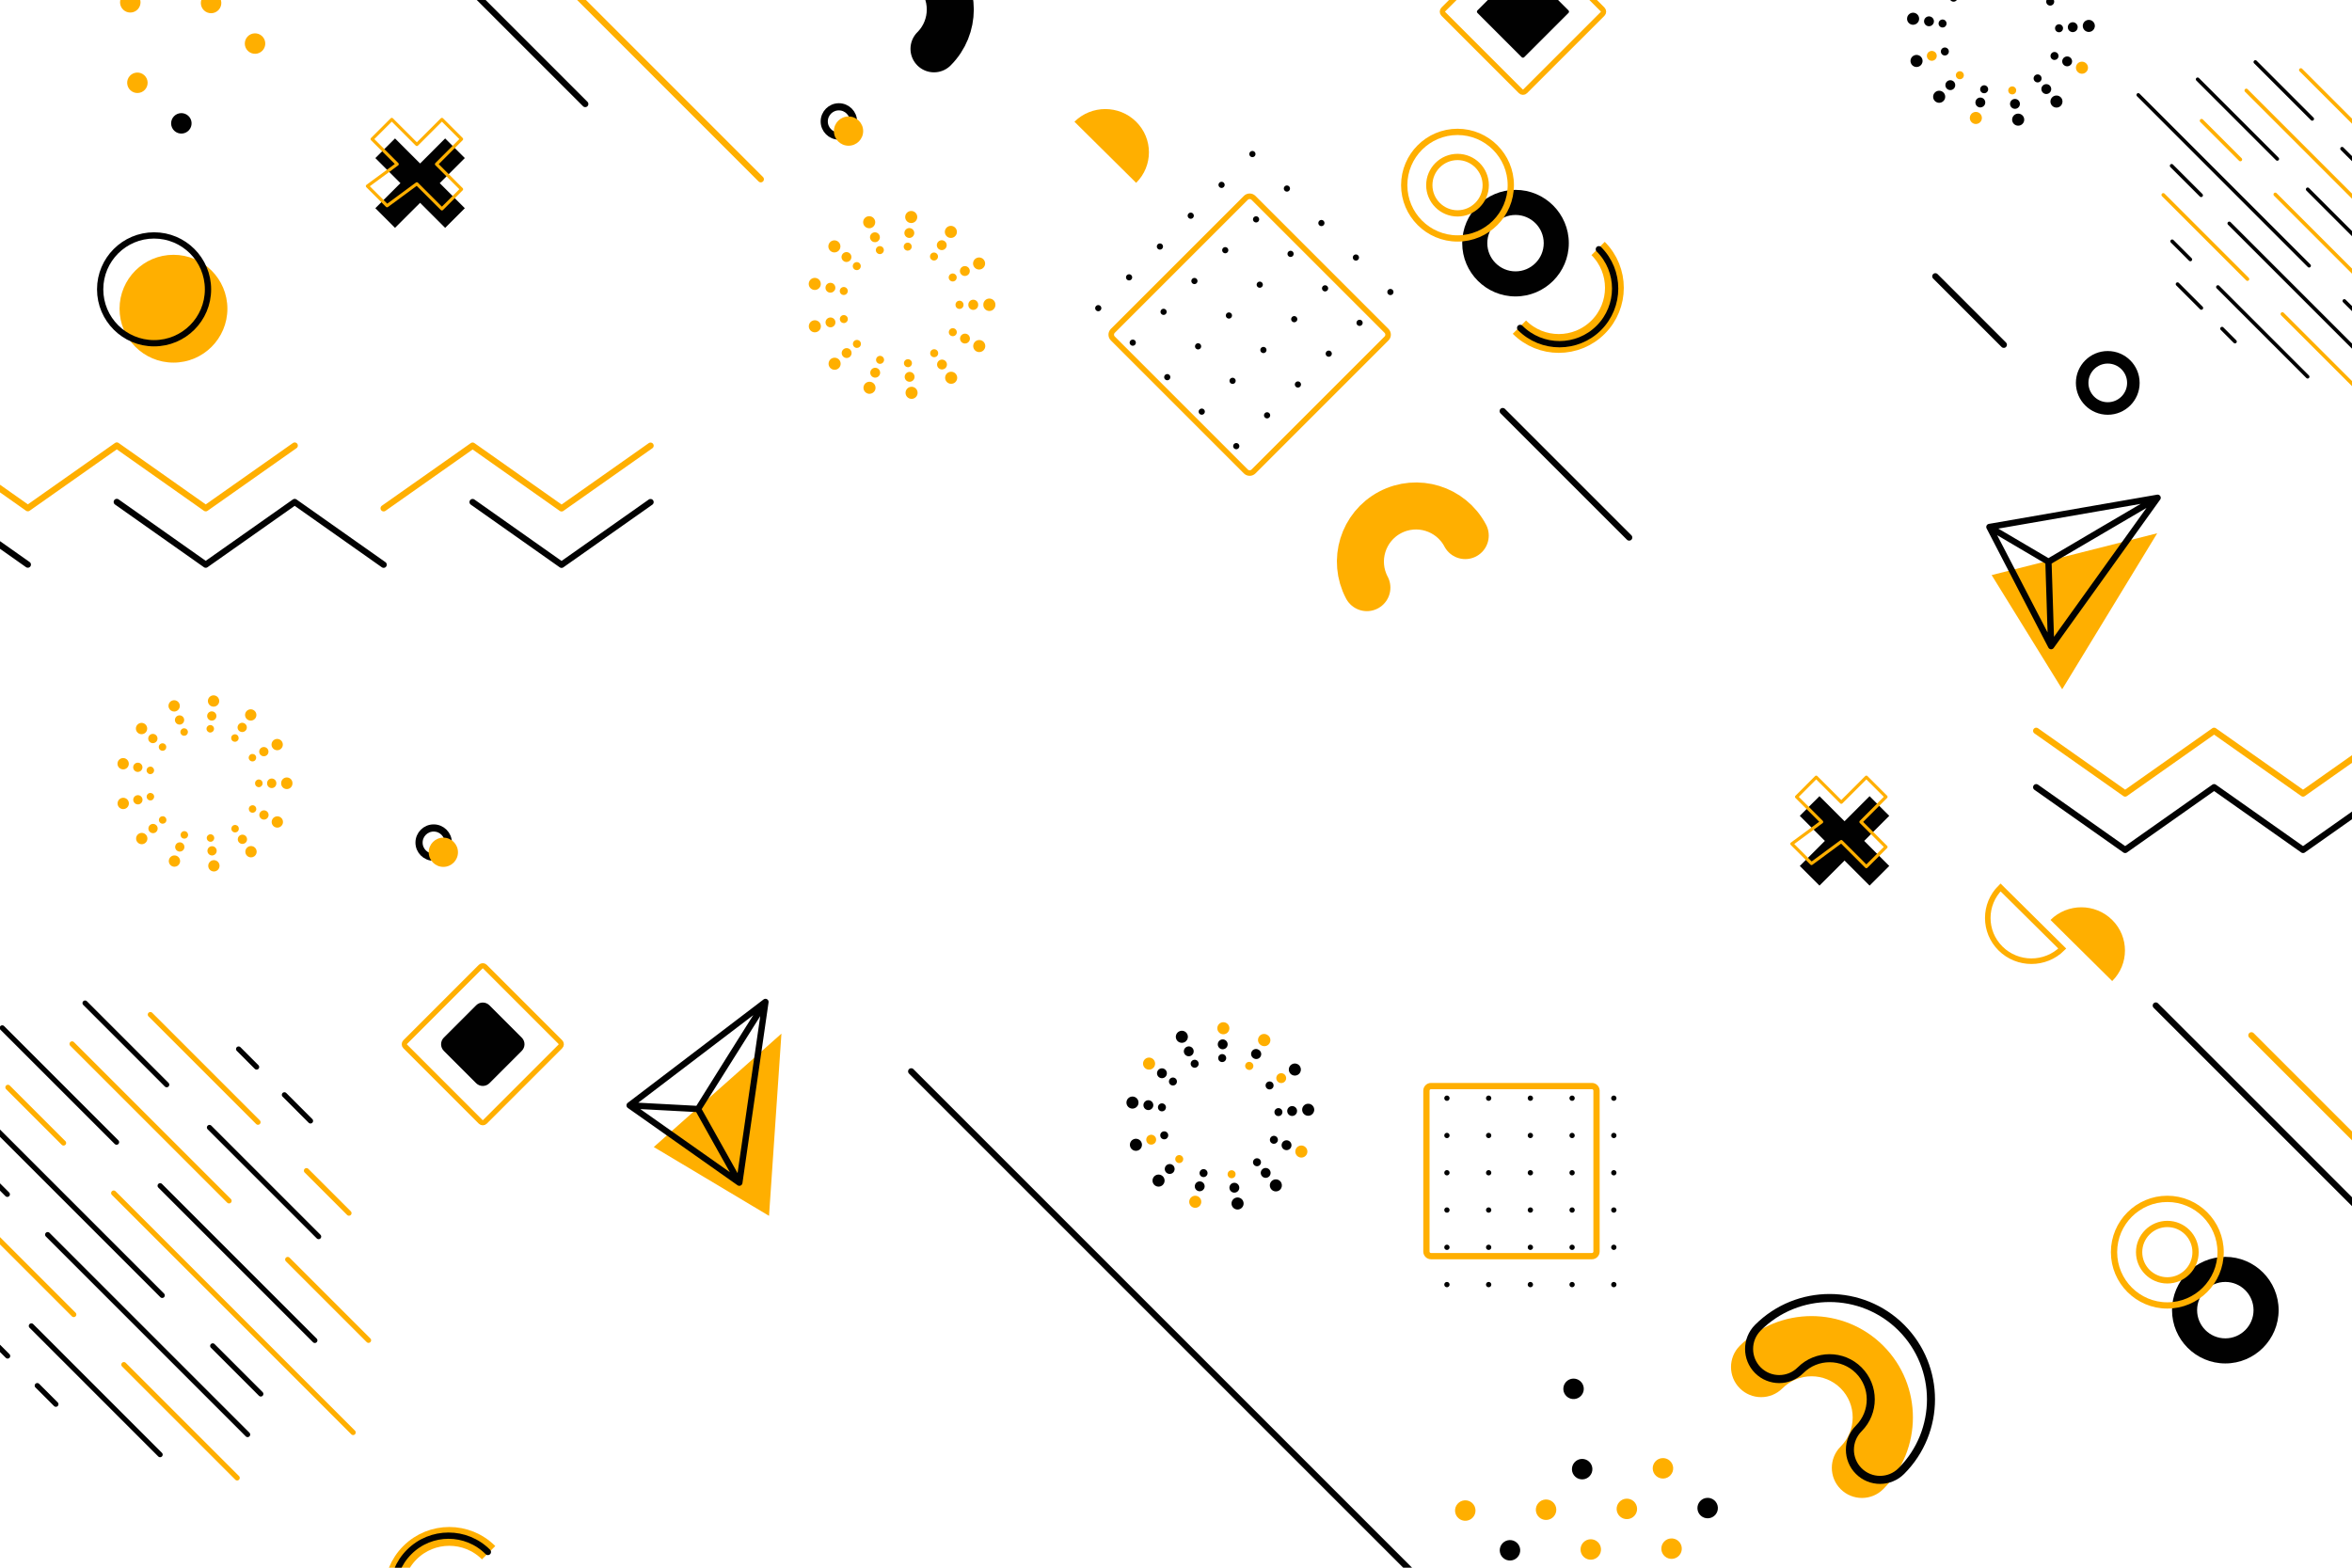<?xml version="1.0" encoding="UTF-8"?> <svg xmlns="http://www.w3.org/2000/svg" viewBox="0 0 1563 1042" width="1563" height="1042"><defs><clipPath id="cp1"><path d="M0 0L1563 0L1563 1042L0 1042Z"></path></clipPath></defs><style> tspan { white-space:pre } .shp0 { fill: none;stroke: #010101;stroke-linecap:round;stroke-linejoin:round;stroke-width: 3.447 } .shp1 { fill: none;stroke: #ffaf00;stroke-linecap:round;stroke-linejoin:round;stroke-width: 3.447 } .shp2 { fill: none;stroke: #010101;stroke-linecap:round;stroke-linejoin:round;stroke-width: 2.403 } .shp3 { fill: none;stroke: #ffaf00;stroke-linecap:round;stroke-linejoin:round;stroke-width: 2.403 } .shp4 { fill: none;stroke: #ffaf00;stroke-width: 3.689 } .shp5 { fill: #010101 } .shp6 { fill: none;stroke: #ffaf00;stroke-width: 4.167 } .shp7 { fill: none;stroke: #010101;stroke-linecap:round;stroke-linejoin:round;stroke-width: 4.167 } .shp8 { fill: none;stroke: #ffaf00;stroke-linecap:round;stroke-linejoin:round;stroke-width: 4.167 } .shp9 { fill: #ffaf00 } .shp10 { fill: none;stroke: #ffaf00;stroke-width: 3.464 } .shp11 { fill: none;stroke: #ffaf00;stroke-width: 3.555 } .shp12 { fill: none;stroke: #ffaf00;stroke-linecap:round;stroke-linejoin:round;stroke-width: 2.083 } .shp13 { fill: none;stroke: #ffaf00;stroke-width: 12.5 } .shp14 { fill: none;stroke: #ffaf00;stroke-linecap:round;stroke-linejoin:round;stroke-width: 31.25 } .shp15 { fill: none;stroke: #010101;stroke-linecap:round;stroke-linejoin:round;stroke-width: 31.25 } .shp16 { fill: none;stroke: #010101;stroke-width: 5.338 } .shp17 { fill: none;stroke: #010101;stroke-linecap:round;stroke-linejoin:round;stroke-width: 8.333 } .shp18 { fill: none;stroke: #010101;stroke-linecap:round;stroke-linejoin:round;stroke-width: 4.762 } </style><g id="Page 1" clip-path="url(#cp1)"><path id="Path 11" class="shp0" d="M24.77 920.99L37.13 933.35M-17.65 878.57L5.07 901.29M20.85 881.31L106.39 966.86"></path><path id="Path 12" class="shp1" d="M82.33 907.04L157.6 982.31M-31.24 793.47L49.01 873.73"></path><path id="Path 13" class="shp0" d="M31.68 820.64L164.54 953.5M-23.26 765.7L4.86 793.83M141.37 894.58L173.31 926.52M-55.08 698.12L107.79 861"></path><path id="Path 14" class="shp1" d="M75.56 793.01L234.67 952.12M5.28 722.74L42.24 759.7"></path><path id="Path 15" class="shp0" d="M106.43 788.14L209.22 890.93M1.5 683.21L77.45 759.16"></path><path id="Path 16" class="shp1" d="M191.21 837.16L244.9 890.85M47.91 693.87L152.21 798.16"></path><path id="Path 17" class="shp0" d="M139.21 749.41L211.73 821.93M56.53 666.72L110.77 720.97"></path><path id="Path 18" class="shp1" d="M203.67 778.12L231.89 806.33M99.92 674.37L171.44 745.89"></path><path id="Path 19" class="shp0" d="M189.01 727.7L206.34 745.04M158.57 697.26L170.52 709.22"></path><path id="Path 20" class="shp2" d="M1476.63 218.43L1485.24 227.05M1447.06 188.86L1462.89 204.7M1473.89 190.78L1533.52 250.4M1443.49 160.37L1455.58 172.46"></path><path id="Path 21" class="shp3" d="M1516.74 208.71L1569.21 261.17M1437.58 129.55L1493.52 185.49"></path><path id="Path 22" class="shp2" d="M1481.44 148.49L1574.04 241.09M1443.15 110.2L1462.75 129.8M1557.9 200.03L1580.16 222.28M1420.97 63.1L1534.49 176.62"></path><path id="Path 23" class="shp3" d="M1512.02 129.23L1622.92 240.13M1463.04 80.25L1488.8 106.01"></path><path id="Path 24" class="shp2" d="M1533.55 125.83L1605.19 197.48M1460.41 52.7L1513.35 105.63"></path><path id="Path 25" class="shp3" d="M1492.76 60.13L1565.45 132.82"></path><path id="Path 26" class="shp2" d="M1556.39 98.84L1606.94 149.39M1498.76 41.21L1536.57 79.02"></path><path id="Path 27" class="shp3" d="M1529.01 46.54L1578.85 96.38"></path><path id="Path 28" class="shp4" d="M827.92 313.38L739.52 224.97C738.12 223.58 738.12 221.31 739.52 219.91L827.92 131.51C829.32 130.11 831.59 130.11 832.99 131.51L921.39 219.91C922.79 221.31 922.79 223.58 921.39 224.97L832.99 313.38C831.59 314.77 829.32 314.77 827.92 313.38Z"></path><path id="Path 29" class="shp5" d="M833.74 103.86C832.93 104.66 831.62 104.66 830.81 103.86C830 103.05 830 101.74 830.81 100.93C831.62 100.12 832.93 100.12 833.74 100.93C834.55 101.74 834.55 103.05 833.74 103.86ZM856.67 126.78C855.86 127.59 854.55 127.59 853.74 126.78C852.93 125.97 852.93 124.66 853.74 123.86C854.55 123.05 855.86 123.05 856.67 123.86C857.47 124.66 857.47 125.97 856.67 126.78ZM879.59 149.71C878.79 150.52 877.47 150.52 876.67 149.71C875.86 148.9 875.86 147.59 876.67 146.78C877.47 145.97 878.79 145.97 879.59 146.78C880.4 147.59 880.4 148.9 879.59 149.71ZM902.52 172.64C901.71 173.44 900.4 173.44 899.59 172.64C898.79 171.83 898.79 170.52 899.59 169.71C900.4 168.9 901.71 168.9 902.52 169.71C903.33 170.52 903.33 171.83 902.52 172.64ZM925.45 195.56C924.64 196.37 923.33 196.37 922.52 195.56C921.71 194.75 921.71 193.44 922.52 192.64C923.33 191.83 924.64 191.83 925.45 192.64C926.25 193.44 926.25 194.75 925.45 195.56ZM813.25 124.34C812.44 125.15 811.13 125.15 810.32 124.34C809.52 123.54 809.52 122.22 810.32 121.42C811.13 120.61 812.44 120.61 813.25 121.42C814.06 122.22 814.06 123.54 813.25 124.34ZM836.18 147.27C835.37 148.08 834.06 148.08 833.25 147.27C832.44 146.46 832.44 145.15 833.25 144.34C834.06 143.53 835.37 143.53 836.18 144.34C836.99 145.15 836.99 146.46 836.18 147.27ZM859.1 170.2C858.3 171 856.99 171 856.18 170.2C855.37 169.39 855.37 168.08 856.18 167.27C856.99 166.46 858.3 166.46 859.1 167.27C859.91 168.08 859.91 169.39 859.1 170.2ZM882.03 193.12C881.22 193.93 879.91 193.93 879.1 193.12C878.3 192.31 878.3 191 879.1 190.2C879.91 189.39 881.22 189.39 882.03 190.2C882.84 191 882.84 192.31 882.03 193.12ZM904.96 216.05C904.15 216.86 902.84 216.86 902.03 216.05C901.22 215.24 901.22 213.93 902.03 213.12C902.84 212.31 904.15 212.31 904.96 213.12C905.77 213.93 905.77 215.24 904.96 216.05ZM792.76 144.83C791.96 145.64 790.65 145.64 789.84 144.83C789.03 144.02 789.03 142.71 789.84 141.9C790.65 141.1 791.96 141.1 792.76 141.9C793.57 142.71 793.57 144.02 792.76 144.83ZM815.69 167.76C814.88 168.57 813.57 168.57 812.76 167.76C811.96 166.95 811.96 165.64 812.76 164.83C813.57 164.02 814.88 164.02 815.69 164.83C816.5 165.64 816.5 166.95 815.69 167.76ZM838.62 190.68C837.81 191.49 836.5 191.49 835.69 190.68C834.88 189.88 834.88 188.57 835.69 187.76C836.5 186.95 837.81 186.95 838.62 187.76C839.43 188.57 839.43 189.88 838.62 190.68ZM861.54 213.61C860.74 214.42 859.42 214.42 858.62 213.61C857.81 212.8 857.81 211.49 858.62 210.68C859.42 209.87 860.74 209.87 861.54 210.68C862.35 211.49 862.35 212.8 861.54 213.61ZM884.47 236.54C883.66 237.35 882.35 237.35 881.54 236.54C880.74 235.73 880.74 234.42 881.54 233.61C882.35 232.8 883.66 232.8 884.47 233.61C885.28 234.42 885.28 235.73 884.47 236.54ZM772.28 165.32C771.47 166.13 770.16 166.13 769.35 165.32C768.54 164.51 768.54 163.2 769.35 162.39C770.16 161.58 771.47 161.58 772.28 162.39C773.09 163.2 773.09 164.51 772.28 165.32ZM795.2 188.25C794.4 189.05 793.09 189.05 792.28 188.25C791.47 187.44 791.47 186.13 792.28 185.32C793.09 184.51 794.4 184.51 795.2 185.32C796.01 186.13 796.01 187.44 795.2 188.25ZM818.13 211.17C817.32 211.98 816.01 211.98 815.2 211.17C814.4 210.36 814.4 209.05 815.2 208.24C816.01 207.44 817.32 207.44 818.13 208.24C818.94 209.05 818.94 210.36 818.13 211.17ZM841.06 234.1C840.25 234.91 838.94 234.91 838.13 234.1C837.32 233.29 837.32 231.98 838.13 231.17C838.94 230.36 840.25 230.36 841.06 231.17C841.86 231.98 841.86 233.29 841.06 234.1ZM863.98 257.02C863.17 257.83 861.86 257.83 861.06 257.02C860.25 256.22 860.25 254.91 861.06 254.1C861.86 253.29 863.17 253.29 863.98 254.1C864.79 254.91 864.79 256.22 863.98 257.02ZM751.79 185.81C750.98 186.61 749.67 186.61 748.86 185.81C748.05 185 748.05 183.69 748.86 182.88C749.67 182.07 750.98 182.07 751.79 182.88C752.6 183.69 752.6 185 751.79 185.81ZM774.72 208.73C773.91 209.54 772.6 209.54 771.79 208.73C770.98 207.92 770.98 206.61 771.79 205.81C772.6 205 773.91 205 774.72 205.81C775.52 206.61 775.52 207.92 774.72 208.73ZM797.64 231.66C796.83 232.47 795.52 232.47 794.72 231.66C793.91 230.85 793.91 229.54 794.72 228.73C795.52 227.92 796.83 227.92 797.64 228.73C798.45 229.54 798.45 230.85 797.64 231.66ZM820.57 254.59C819.76 255.39 818.45 255.39 817.64 254.59C816.83 253.78 816.83 252.47 817.64 251.66C818.45 250.85 819.76 250.85 820.57 251.66C821.38 252.47 821.38 253.78 820.57 254.59ZM843.5 277.51C842.69 278.32 841.38 278.32 840.57 277.51C839.76 276.7 839.76 275.39 840.57 274.59C841.38 273.78 842.69 273.78 843.5 274.59C844.3 275.39 844.3 276.7 843.5 277.51ZM731.3 206.29C730.49 207.1 729.18 207.1 728.37 206.29C727.57 205.49 727.57 204.18 728.37 203.37C729.18 202.56 730.49 202.56 731.3 203.37C732.11 204.18 732.11 205.49 731.3 206.29ZM754.23 229.22C753.42 230.03 752.11 230.03 751.3 229.22C750.49 228.41 750.49 227.1 751.3 226.29C752.11 225.49 753.42 225.49 754.23 226.29C755.04 227.1 755.04 228.41 754.23 229.22ZM777.15 252.15C776.35 252.95 775.04 252.95 774.23 252.15C773.42 251.34 773.42 250.03 774.23 249.22C775.04 248.41 776.35 248.41 777.15 249.22C777.96 250.03 777.96 251.34 777.15 252.15ZM800.08 275.07C799.27 275.88 797.96 275.88 797.15 275.07C796.35 274.26 796.35 272.95 797.15 272.15C797.96 271.34 799.27 271.34 800.08 272.15C800.89 272.95 800.89 274.26 800.08 275.07ZM823.01 298C822.2 298.81 820.89 298.81 820.08 298C819.27 297.19 819.27 295.88 820.08 295.07C820.89 294.26 822.2 294.26 823.01 295.07C823.82 295.88 823.82 297.19 823.01 298Z"></path><path id="Path 30" class="shp6" d="M950.97 721.88L1057.89 721.88C1059.58 721.88 1060.95 723.26 1060.95 724.95L1060.95 831.86C1060.95 833.55 1059.58 834.92 1057.89 834.92L950.97 834.92C949.28 834.92 947.91 833.55 947.91 831.86L947.91 724.95C947.91 723.26 949.28 721.88 950.97 721.88Z"></path><path id="Path 31" class="shp5" d="M1070.68 853.83C1070.68 852.86 1071.47 852.06 1072.45 852.06C1073.43 852.06 1074.22 852.86 1074.22 853.83C1074.22 854.81 1073.43 855.6 1072.45 855.6C1071.47 855.6 1070.68 854.81 1070.68 853.83ZM1042.95 853.83C1042.95 852.86 1043.75 852.06 1044.72 852.06C1045.7 852.06 1046.49 852.86 1046.49 853.83C1046.49 854.81 1045.7 855.6 1044.72 855.6C1043.75 855.6 1042.95 854.81 1042.95 853.83ZM1015.23 853.83C1015.23 852.86 1016.02 852.06 1017 852.06C1017.97 852.06 1018.77 852.86 1018.77 853.83C1018.77 854.81 1017.97 855.6 1017 855.6C1016.02 855.6 1015.23 854.81 1015.23 853.83ZM987.5 853.83C987.5 852.86 988.29 852.06 989.27 852.06C990.25 852.06 991.04 852.86 991.04 853.83C991.04 854.81 990.25 855.6 989.27 855.6C988.29 855.6 987.5 854.81 987.5 853.83ZM959.77 853.83C959.77 852.86 960.56 852.06 961.54 852.06C962.52 852.06 963.31 852.86 963.31 853.83C963.31 854.81 962.52 855.6 961.54 855.6C960.56 855.6 959.77 854.81 959.77 853.83ZM1070.68 829.06C1070.68 828.08 1071.47 827.29 1072.45 827.29C1073.43 827.29 1074.22 828.08 1074.22 829.06C1074.22 830.03 1073.43 830.82 1072.45 830.82C1071.47 830.82 1070.68 830.03 1070.68 829.06ZM1042.95 829.06C1042.95 828.08 1043.75 827.29 1044.72 827.29C1045.7 827.29 1046.49 828.08 1046.49 829.06C1046.49 830.03 1045.7 830.82 1044.72 830.82C1043.75 830.82 1042.95 830.03 1042.95 829.06ZM1015.23 829.06C1015.23 828.08 1016.02 827.29 1017 827.29C1017.97 827.29 1018.77 828.08 1018.77 829.06C1018.77 830.03 1017.97 830.82 1017 830.82C1016.02 830.82 1015.23 830.03 1015.23 829.06ZM987.5 829.06C987.5 828.08 988.29 827.29 989.27 827.29C990.25 827.29 991.04 828.08 991.04 829.06C991.04 830.03 990.25 830.82 989.27 830.82C988.29 830.82 987.5 830.03 987.5 829.06ZM959.77 829.06C959.77 828.08 960.56 827.29 961.54 827.29C962.52 827.29 963.31 828.08 963.31 829.06C963.31 830.03 962.52 830.82 961.54 830.82C960.56 830.82 959.77 830.03 959.77 829.06ZM1070.68 804.28C1070.68 803.3 1071.47 802.51 1072.45 802.51C1073.43 802.51 1074.22 803.3 1074.22 804.28C1074.22 805.25 1073.43 806.05 1072.45 806.05C1071.47 806.05 1070.68 805.25 1070.68 804.28ZM1042.95 804.28C1042.95 803.3 1043.75 802.51 1044.72 802.51C1045.7 802.51 1046.49 803.3 1046.49 804.28C1046.49 805.25 1045.7 806.05 1044.72 806.05C1043.75 806.05 1042.95 805.25 1042.95 804.28ZM1015.23 804.28C1015.23 803.3 1016.02 802.51 1017 802.51C1017.97 802.51 1018.77 803.3 1018.77 804.28C1018.77 805.25 1017.97 806.05 1017 806.05C1016.02 806.05 1015.23 805.25 1015.23 804.28ZM987.5 804.28C987.5 803.3 988.29 802.51 989.27 802.51C990.25 802.51 991.04 803.3 991.04 804.28C991.04 805.25 990.25 806.05 989.27 806.05C988.29 806.05 987.5 805.25 987.5 804.28ZM959.77 804.28C959.77 803.3 960.56 802.51 961.54 802.51C962.52 802.51 963.31 803.3 963.31 804.28C963.31 805.25 962.52 806.05 961.54 806.05C960.56 806.05 959.77 805.25 959.77 804.28ZM1070.68 779.5C1070.68 778.52 1071.47 777.73 1072.45 777.73C1073.43 777.73 1074.22 778.52 1074.22 779.5C1074.22 780.48 1073.43 781.27 1072.45 781.27C1071.47 781.27 1070.68 780.48 1070.68 779.5ZM1042.95 779.5C1042.95 778.52 1043.75 777.73 1044.72 777.73C1045.7 777.73 1046.49 778.52 1046.49 779.5C1046.49 780.48 1045.7 781.27 1044.72 781.27C1043.75 781.27 1042.95 780.48 1042.95 779.5ZM1015.23 779.5C1015.23 778.52 1016.02 777.73 1017 777.73C1017.97 777.73 1018.77 778.52 1018.77 779.5C1018.77 780.48 1017.97 781.27 1017 781.27C1016.02 781.27 1015.23 780.48 1015.23 779.5ZM987.5 779.5C987.5 778.52 988.29 777.73 989.27 777.73C990.25 777.73 991.04 778.52 991.04 779.5C991.04 780.48 990.25 781.27 989.27 781.27C988.29 781.27 987.5 780.48 987.5 779.5ZM959.77 779.5C959.77 778.52 960.56 777.73 961.54 777.73C962.52 777.73 963.31 778.52 963.31 779.5C963.31 780.48 962.52 781.27 961.54 781.27C960.56 781.27 959.77 780.48 959.77 779.5ZM1070.68 754.72C1070.68 753.75 1071.47 752.95 1072.45 752.95C1073.43 752.95 1074.22 753.75 1074.22 754.72C1074.22 755.7 1073.43 756.49 1072.45 756.49C1071.47 756.49 1070.68 755.7 1070.68 754.72ZM1042.95 754.72C1042.95 753.75 1043.75 752.95 1044.72 752.95C1045.7 752.95 1046.49 753.75 1046.49 754.72C1046.49 755.7 1045.7 756.49 1044.72 756.49C1043.75 756.49 1042.95 755.7 1042.95 754.72ZM1015.23 754.72C1015.23 753.75 1016.02 752.95 1017 752.95C1017.97 752.95 1018.77 753.75 1018.77 754.72C1018.77 755.7 1017.97 756.49 1017 756.49C1016.02 756.49 1015.23 755.7 1015.23 754.72ZM987.5 754.72C987.5 753.75 988.29 752.95 989.27 752.95C990.25 752.95 991.04 753.75 991.04 754.72C991.04 755.7 990.25 756.49 989.27 756.49C988.29 756.49 987.5 755.7 987.5 754.72ZM959.77 754.72C959.77 753.75 960.56 752.95 961.54 752.95C962.52 752.95 963.31 753.75 963.31 754.72C963.31 755.7 962.52 756.49 961.54 756.49C960.56 756.49 959.77 755.7 959.77 754.72ZM1070.68 729.94C1070.68 728.97 1071.47 728.17 1072.45 728.17C1073.43 728.17 1074.22 728.97 1074.22 729.94C1074.22 730.92 1073.43 731.71 1072.45 731.71C1071.47 731.71 1070.68 730.92 1070.68 729.94ZM1042.95 729.94C1042.95 728.97 1043.75 728.17 1044.72 728.17C1045.7 728.17 1046.49 728.97 1046.49 729.94C1046.49 730.92 1045.7 731.71 1044.72 731.71C1043.75 731.71 1042.95 730.92 1042.95 729.94ZM1015.23 729.94C1015.23 728.97 1016.02 728.17 1017 728.17C1017.97 728.17 1018.77 728.97 1018.77 729.94C1018.77 730.92 1017.97 731.71 1017 731.71C1016.02 731.71 1015.23 730.92 1015.23 729.94ZM987.5 729.94C987.5 728.97 988.29 728.17 989.27 728.17C990.25 728.17 991.04 728.97 991.04 729.94C991.04 730.92 990.25 731.71 989.27 731.71C988.29 731.71 987.5 730.92 987.5 729.94ZM959.77 729.94C959.77 728.97 960.56 728.17 961.54 728.17C962.52 728.17 963.31 728.97 963.31 729.94C963.31 730.92 962.52 731.71 961.54 731.71C960.56 731.71 959.77 730.92 959.77 729.94Z"></path><path id="Path 32" class="shp7" d="M314.06 333.71L373.17 375.39L432.31 333.74M77.61 333.63L136.71 375.31L195.83 333.67L254.94 375.35M-40.61 333.59L18.49 375.27"></path><path id="Path 33" class="shp8" d="M254.95 337.85L314.08 296.21L373.19 337.89L432.32 296.24M-40.6 296.09L18.5 337.77L77.62 296.13L136.72 337.81L195.85 296.17"></path><path id="Path 34" class="shp7" d="M1353.14 523.25L1412.25 564.92L1471.36 523.25L1530.47 564.92L1589.58 523.25L1648.7 564.92L1707.81 523.25L1766.94 564.92L1826.06 523.25"></path><path id="Path 35" class="shp8" d="M1353.14 485.75L1412.25 527.42L1471.36 485.75L1530.47 527.42L1589.58 485.75L1648.7 527.42L1707.81 485.75L1766.94 527.42L1826.06 485.75"></path><path id="Path 38" class="shp9" d="M151.11 205.19C151.11 224.98 135.07 241.02 115.28 241.02C95.49 241.02 79.45 224.98 79.45 205.19C79.45 185.41 95.49 169.36 115.28 169.36C135.07 169.36 151.11 185.41 151.11 205.19Z"></path><path id="Path 39" class="shp7" d="M138.22 192.31C138.22 212.1 122.18 228.14 102.39 228.14C82.6 228.14 66.56 212.1 66.56 192.31C66.56 172.52 82.6 156.48 102.39 156.48C122.18 156.48 138.22 172.52 138.22 192.31Z"></path><path id="Path 41" class="shp10" d="M372.39 695.52L322.27 745.64C321.48 746.43 320.19 746.43 319.4 745.64L269.28 695.52C268.48 694.73 268.48 693.44 269.28 692.65L319.4 642.53C320.19 641.73 321.48 641.73 322.27 642.53L372.39 692.65C373.18 693.44 373.18 694.73 372.39 695.52Z"></path><path id="Path 42" class="shp5" d="M346.73 698.49L325.24 719.98C322.81 722.41 318.86 722.41 316.43 719.98L294.94 698.49C292.51 696.06 292.51 692.11 294.94 689.68L316.43 668.19C318.86 665.76 322.81 665.76 325.24 668.19L346.73 689.68C349.16 692.11 349.16 696.06 346.73 698.49Z"></path><path id="Path 45" class="shp11" d="M1064.98 9.23L1013.54 60.66C1012.73 61.48 1011.41 61.48 1010.6 60.66L959.16 9.23C958.35 8.42 958.35 7.1 959.16 6.28L1010.6 -45.15C1011.41 -45.96 1012.73 -45.96 1013.54 -45.15L1064.98 6.28C1065.79 7.1 1065.79 8.42 1064.98 9.23Z"></path><path id="Path 46" class="shp5" d="M1042.32 8.6L1012.91 38.01C1012.45 38.47 1011.69 38.47 1011.23 38.01L981.82 8.6C981.35 8.13 981.35 7.38 981.82 6.91L1011.23 -22.49C1011.69 -22.96 1012.45 -22.96 1012.91 -22.49L1042.32 6.91C1042.79 7.38 1042.79 8.13 1042.32 8.6Z"></path><path id="Path 47" class="shp7" d="M605.54 712.11L994.45 1101.02M998.62 273.24L1082.65 357.27M1286.12 183.66L1331.6 229.15"></path><path id="Path 49" class="shp7" d="M1432.63 668.36L1821.54 1057.27"></path><path id="Path 50" class="shp8" d="M1496.17 688.16L1885.08 1077.06M116.67 -269.78L505.57 119.13"></path><path id="Path 51" class="shp7" d="M0 -319.78L388.91 69.13"></path><path id="Path 54" class="shp5" d="M295.82 92.01L279.17 108.67L262.51 92.01L249.44 105.07L266.1 121.73L249.44 138.39L262.51 151.45L279.17 134.8L295.82 151.45L308.89 138.39L292.23 121.73L308.89 105.07L295.82 92.01Z"></path><path id="Path 55" class="shp12" d="M293.67 79.38L277.01 96.04L260.35 79.38L247.29 92.45L263.95 109.11L244.16 123.68L257.23 136.74L277.01 122.17L293.67 138.83L306.73 125.76L290.07 109.11L306.73 92.45L293.67 79.38Z"></path><path id="Path 56" class="shp5" d="M1242.42 529.2L1225.77 545.86L1209.11 529.2L1196.04 542.26L1212.7 558.92L1196.04 575.58L1209.11 588.64L1225.77 571.99L1242.42 588.64L1255.49 575.58L1238.83 558.92L1255.49 542.26L1242.42 529.2Z"></path><path id="Path 57" class="shp12" d="M1240.27 516.57L1223.61 533.23L1206.95 516.57L1193.89 529.64L1210.55 546.3L1190.76 560.87L1203.83 573.94L1223.61 559.36L1240.27 576.02L1253.33 562.95L1236.67 546.3L1253.33 529.64L1240.27 516.57Z"></path><path id="Path 58" class="shp9" d="M434.46 762.39L519.3 687.03L511.05 808.14L434.46 762.39Z"></path><path id="Path 59" class="shp7" d="M418.4 734.71L508.68 665.96L491.32 786.1L418.4 734.71ZM508.68 665.96C507.29 667.69 463.89 737.14 463.89 737.14L491.32 786.1L508.68 665.96ZM418.4 734.71L463.89 737.14L508.68 665.96L418.4 734.71Z"></path><path id="Path 60" class="shp9" d="M1323.53 382.24L1433.55 354.45L1370.42 458.12L1323.53 382.24Z"></path><path id="Path 61" class="shp7" d="M1322.03 350.27L1433.83 330.85L1363.07 429.47L1322.03 350.27ZM1433.83 330.85C1431.8 331.75 1361.28 373.38 1361.28 373.38L1363.07 429.47L1433.83 330.85ZM1322.03 350.27L1361.28 373.38L1433.83 330.85L1322.03 350.27Z"></path><path id="Path 64" class="shp13" d="M1062.01 165.16C1076.45 179.6 1076.45 203.01 1062.01 217.45C1047.57 231.9 1024.15 231.9 1009.71 217.45"></path><path id="Path 65" class="shp7" d="M1062.5 165.65C1076.94 180.09 1076.94 203.5 1062.5 217.95C1048.06 232.39 1024.64 232.39 1010.2 217.95"></path><path id="Path 66" class="shp13" d="M272.41 1084.33C257.97 1069.89 257.97 1046.48 272.41 1032.04C286.86 1017.59 310.27 1017.59 324.71 1032.04"></path><path id="Path 67" class="shp7" d="M271.92 1083.84C257.48 1069.4 257.48 1045.99 271.92 1031.55C286.36 1017.1 309.78 1017.1 324.22 1031.55"></path><path id="Path 68" class="shp14" d="M908.35 390.58C898.79 372.53 905.68 350.15 923.73 340.6C941.78 331.05 964.16 337.93 973.71 355.98"></path><path id="Path 69" class="shp15" d="M568.38 -19.84C582.83 -34.29 606.24 -34.29 620.68 -19.84C635.12 -5.4 635.12 18.01 620.68 32.45"></path><path id="Path 70" class="shp9" d="M1237.35 995.65C1232.23 995.65 1227.1 993.69 1223.19 989.79C1215.37 981.97 1215.37 969.29 1223.19 961.47C1233.86 950.81 1233.86 933.45 1223.19 922.78C1212.52 912.11 1195.17 912.11 1184.5 922.78C1176.69 930.6 1164.01 930.6 1156.19 922.78C1148.37 914.96 1148.37 902.29 1156.19 894.47C1182.47 868.2 1225.22 868.2 1251.5 894.47C1277.78 920.75 1277.78 963.5 1251.5 989.78C1247.59 993.69 1242.47 995.65 1237.35 995.65Z"></path><path id="Path 71" class="shp16" d="M1249.36 983.64C1244.24 983.64 1239.11 981.68 1235.21 977.77C1227.39 969.96 1227.39 957.28 1235.2 949.46C1245.87 938.8 1245.87 921.44 1235.2 910.77C1224.54 900.1 1207.18 900.1 1196.52 910.77C1188.7 918.59 1176.02 918.59 1168.2 910.77C1160.39 902.95 1160.39 890.28 1168.2 882.46C1194.48 856.19 1237.24 856.19 1263.51 882.46C1289.79 908.74 1289.79 951.49 1263.51 977.77C1259.61 981.68 1254.48 983.64 1249.36 983.64Z"></path><path id="Path 72" class="shp9" d="M605.08 148.22C602.88 147.97 601.3 145.98 601.56 143.77C601.81 141.58 603.82 140 606.01 140.25C608.22 140.51 609.78 142.5 609.53 144.71C609.29 146.75 607.56 148.25 605.56 148.25C605.4 148.25 605.24 148.24 605.08 148.22ZM573.86 149.13C573.07 147.06 574.1 144.75 576.17 143.96C578.25 143.17 580.56 144.2 581.36 146.27C582.15 148.34 581.11 150.66 579.05 151.45C578.57 151.63 578.09 151.71 577.6 151.71C576 151.71 574.47 150.74 573.86 149.13ZM629.63 157.44C627.8 156.19 627.33 153.69 628.59 151.86C629.84 150.04 632.34 149.57 634.16 150.83C636 152.09 636.46 154.58 635.21 156.41C634.43 157.55 633.17 158.15 631.89 158.15C631.11 158.15 630.32 157.92 629.63 157.44ZM551.83 166.77C550.17 165.3 550.01 162.77 551.48 161.12C552.94 159.44 555.48 159.3 557.14 160.75C558.8 162.23 558.96 164.75 557.5 166.43C556.7 167.32 555.6 167.78 554.48 167.78C553.54 167.78 552.59 167.44 551.83 166.77ZM647.1 177.02C646.07 175.06 646.81 172.64 648.77 171.6C650.72 170.56 653.15 171.31 654.18 173.26C655.23 175.23 654.48 177.65 652.52 178.69C651.92 179.01 651.28 179.16 650.65 179.16C649.21 179.16 647.82 178.38 647.1 177.02ZM540.5 192.61C538.35 192.09 537.03 189.92 537.55 187.77C538.07 185.62 540.25 184.29 542.4 184.81C544.56 185.34 545.87 187.52 545.35 189.67C544.9 191.5 543.26 192.73 541.45 192.73C541.13 192.73 540.82 192.69 540.5 192.61ZM653.46 202.68C653.46 202.64 653.46 202.6 653.46 202.58C653.46 202.54 653.46 202.5 653.46 202.47C653.45 200.25 655.24 198.44 657.46 198.44C659.68 198.43 661.47 200.22 661.49 202.43C661.49 202.48 661.49 202.52 661.49 202.56C661.49 202.6 661.49 202.64 661.49 202.68C661.49 204.9 659.69 206.7 657.47 206.7C655.25 206.7 653.46 204.9 653.46 202.68ZM537.6 217.84C537.08 215.68 538.39 213.5 540.54 212.98C542.68 212.45 544.86 213.76 545.4 215.91C545.93 218.05 544.61 220.23 542.47 220.76C542.15 220.84 541.81 220.89 541.49 220.89C539.7 220.89 538.06 219.65 537.6 217.84ZM648.89 233.58C646.92 232.53 646.17 230.11 647.2 228.15C648.23 226.19 650.65 225.43 652.62 226.46C654.59 227.49 655.33 229.92 654.3 231.88C653.58 233.26 652.19 234.03 650.75 234.03C650.12 234.03 649.48 233.88 648.89 233.58ZM551.64 244.44C550.16 242.78 550.32 240.24 551.96 238.77C553.62 237.3 556.16 237.44 557.64 239.1C559.11 240.76 558.96 243.3 557.3 244.77C556.54 245.45 555.59 245.79 554.64 245.79C553.53 245.79 552.43 245.33 551.64 244.44ZM628.79 253.38C627.53 251.56 627.98 249.06 629.8 247.79C631.62 246.54 634.12 246.99 635.38 248.81C636.65 250.63 636.2 253.13 634.38 254.4C633.67 254.88 632.88 255.11 632.09 255.11C630.82 255.11 629.56 254.51 628.79 253.38ZM576.4 261.5C574.33 260.71 573.28 258.4 574.07 256.33C574.85 254.25 577.16 253.21 579.24 253.99C581.31 254.78 582.35 257.09 581.58 259.16C580.96 260.77 579.44 261.76 577.82 261.76C577.35 261.76 576.87 261.68 576.4 261.5ZM601.8 261.58C601.53 259.39 603.1 257.38 605.29 257.11C607.5 256.85 609.49 258.41 609.75 260.62C610.02 262.81 608.46 264.82 606.26 265.09C606.09 265.1 605.93 265.11 605.77 265.11C603.78 265.11 602.04 263.62 601.8 261.58ZM603.91 158.12C602.1 157.92 600.82 156.29 601.02 154.48C601.24 152.68 602.87 151.39 604.67 151.61C606.46 151.82 607.76 153.45 607.55 155.24C607.35 156.92 605.93 158.15 604.29 158.15C604.16 158.15 604.03 158.15 603.91 158.12ZM578.37 158.87C577.71 157.18 578.57 155.29 580.25 154.63C581.95 153.99 583.85 154.83 584.49 156.53C585.15 158.21 584.29 160.11 582.61 160.77C582.22 160.92 581.82 160.98 581.43 160.98C580.1 160.98 578.86 160.18 578.37 158.87ZM623.99 165.68C622.49 164.65 622.11 162.6 623.14 161.1C624.17 159.6 626.2 159.23 627.7 160.26C629.2 161.28 629.57 163.32 628.56 164.82C627.92 165.74 626.89 166.25 625.84 166.25C625.2 166.25 624.56 166.06 623.99 165.68ZM560.34 173.3C558.97 172.11 558.85 170.02 560.06 168.67C561.25 167.31 563.32 167.17 564.68 168.38C566.05 169.58 566.17 171.65 564.98 173.02C564.32 173.75 563.41 174.13 562.5 174.13C561.74 174.13 560.97 173.85 560.34 173.3ZM638.28 181.69C637.44 180.08 638.04 178.1 639.65 177.25C641.25 176.4 643.23 177 644.09 178.61C644.94 180.21 644.33 182.21 642.72 183.05C642.24 183.3 641.71 183.44 641.18 183.44C640.02 183.44 638.88 182.8 638.28 181.69ZM551.07 194.44C549.3 194.02 548.22 192.24 548.66 190.47C548.66 190.47 548.66 190.47 548.65 190.47C549.09 188.72 550.86 187.64 552.62 188.06C554.39 188.49 555.46 190.27 555.04 192.04C554.67 193.53 553.33 194.54 551.85 194.54C551.59 194.54 551.32 194.51 551.07 194.44ZM643.49 202.68L643.5 202.68C643.5 202.67 643.5 202.66 643.5 202.63C643.5 202.59 643.49 202.55 643.49 202.51C643.49 200.69 644.94 199.22 646.76 199.21C648.58 199.21 650.05 200.66 650.05 202.48C650.05 202.52 650.05 202.55 650.05 202.59C650.05 202.62 650.05 202.66 650.05 202.68C650.05 204.5 648.59 205.97 646.77 205.97C644.96 205.97 643.49 204.5 643.49 202.68ZM548.7 215.08C548.26 213.31 549.34 211.54 551.1 211.11C552.86 210.67 554.64 211.74 555.08 213.5C555.51 215.25 554.44 217.05 552.67 217.47C552.41 217.54 552.15 217.57 551.89 217.57C550.41 217.57 549.08 216.58 548.7 215.08ZM639.75 227.96C638.15 227.1 637.52 225.12 638.37 223.52C639.22 221.91 641.2 221.3 642.8 222.14C644.41 222.98 645.02 224.98 644.18 226.57C643.59 227.69 642.46 228.33 641.28 228.33C640.76 228.33 640.24 228.21 639.75 227.96ZM560.18 236.84C558.97 235.49 559.09 233.42 560.46 232.21C561.81 231.01 563.88 231.13 565.09 232.48C566.29 233.83 566.17 235.9 564.82 237.12C564.19 237.67 563.41 237.95 562.64 237.95C561.73 237.95 560.83 237.57 560.18 236.84ZM623.3 244.17C622.27 242.67 622.65 240.62 624.13 239.6C625.63 238.56 627.66 238.94 628.71 240.43C629.74 241.91 629.36 243.97 627.88 245C627.3 245.39 626.65 245.57 626 245.57C624.96 245.57 623.95 245.08 623.3 244.17ZM580.44 250.8C578.74 250.16 577.89 248.26 578.54 246.58C579.17 244.88 581.07 244.02 582.77 244.66C584.46 245.31 585.32 247.21 584.68 248.89C584.17 250.21 582.93 251.02 581.6 251.02C581.21 251.02 580.83 250.95 580.44 250.8ZM601.22 250.87C601 249.08 602.28 247.43 604.08 247.22C605.88 247 607.52 248.29 607.74 250.08C607.95 251.89 606.66 253.52 604.87 253.73C604.74 253.76 604.61 253.76 604.47 253.76C602.84 253.76 601.42 252.54 601.22 250.87ZM602.91 166.59C601.45 166.41 600.41 165.09 600.57 163.63C600.74 162.17 602.06 161.13 603.52 161.3C604.98 161.46 606.02 162.79 605.85 164.26C605.7 165.61 604.55 166.6 603.21 166.6C603.11 166.6 603.01 166.6 602.91 166.59ZM582.2 167.19C581.68 165.81 582.38 164.27 583.74 163.75C585.12 163.23 586.66 163.91 587.18 165.29C587.7 166.65 587.02 168.19 585.64 168.73C585.34 168.85 585.01 168.9 584.69 168.9C583.62 168.9 582.62 168.24 582.2 167.19ZM619.17 172.7C617.97 171.87 617.66 170.21 618.49 168.99C619.32 167.79 620.98 167.48 622.18 168.31C623.4 169.14 623.7 170.8 622.88 172C622.35 172.76 621.52 173.17 620.68 173.17C620.16 173.17 619.64 173.01 619.17 172.7ZM567.61 178.88C566.5 177.9 566.4 176.23 567.37 175.13C568.35 174.02 570.02 173.91 571.13 174.89C572.23 175.87 572.33 177.54 571.36 178.65C570.84 179.24 570.1 179.55 569.36 179.55C568.74 179.55 568.11 179.33 567.61 178.88ZM630.77 185.67C630.07 184.37 630.56 182.77 631.86 182.09C633.16 181.39 634.76 181.89 635.46 183.18C636.14 184.48 635.66 186.09 634.36 186.78C633.96 187 633.53 187.09 633.11 187.09C632.16 187.09 631.23 186.58 630.77 185.67ZM560.1 196.01C558.67 195.66 557.8 194.22 558.14 192.8C558.49 191.37 559.92 190.5 561.35 190.83C562.79 191.19 563.65 192.63 563.31 194.06C563.01 195.27 561.93 196.09 560.73 196.09C560.52 196.09 560.31 196.06 560.1 196.01ZM634.98 202.68C634.98 202.66 634.98 202.63 634.98 202.6C634.98 202.59 634.98 202.56 634.98 202.54C634.97 201.06 636.16 199.87 637.63 199.87C639.1 199.86 640.29 201.05 640.3 202.52C640.3 202.55 640.29 202.58 640.29 202.6C640.29 202.63 640.3 202.66 640.3 202.68C640.3 204.15 639.1 205.34 637.64 205.34C636.17 205.34 634.98 204.15 634.98 202.68ZM558.19 212.73C557.82 211.3 558.69 209.85 560.12 209.5C561.54 209.16 562.99 210.02 563.35 211.44C563.69 212.87 562.82 214.32 561.39 214.67C561.18 214.72 560.97 214.75 560.77 214.75C559.56 214.75 558.48 213.94 558.19 212.73ZM631.94 223.16C630.65 222.48 630.14 220.87 630.83 219.56C631.51 218.26 633.12 217.77 634.42 218.45C635.71 219.13 636.22 220.74 635.54 222.04C635.06 222.94 634.14 223.47 633.17 223.47C632.76 223.47 632.34 223.36 631.94 223.16ZM567.48 230.35C566.5 229.26 566.6 227.59 567.69 226.61C568.79 225.63 570.47 225.73 571.45 226.82C572.43 227.92 572.33 229.6 571.24 230.58C570.73 231.02 570.1 231.25 569.47 231.25C568.74 231.25 568 230.96 567.48 230.35ZM618.62 236.29C617.78 235.07 618.09 233.43 619.29 232.59C620.49 231.76 622.15 232.05 623 233.26C623.82 234.47 623.53 236.13 622.33 236.96C621.86 237.28 621.34 237.43 620.8 237.43C619.96 237.43 619.13 237.04 618.62 236.29ZM583.89 241.67C582.51 241.15 581.83 239.61 582.35 238.24C582.87 236.87 584.4 236.17 585.77 236.69C587.15 237.21 587.84 238.75 587.33 240.12C586.92 241.19 585.91 241.84 584.84 241.84C584.52 241.84 584.2 241.79 583.89 241.67ZM600.73 241.72C600.55 240.26 601.58 238.94 603.04 238.77C604.5 238.59 605.84 239.62 606.01 241.09C606.19 242.54 605.14 243.87 603.68 244.05C603.58 244.06 603.47 244.06 603.36 244.06C602.04 244.06 600.89 243.07 600.73 241.72ZM141.48 469.67C139.42 469.44 137.95 467.57 138.18 465.5C138.42 463.44 140.3 461.96 142.36 462.2C144.43 462.44 145.89 464.31 145.66 466.38C145.43 468.29 143.81 469.7 141.93 469.7C141.78 469.7 141.63 469.69 141.48 469.67ZM112.22 470.52C111.48 468.58 112.45 466.41 114.39 465.67C116.33 464.93 118.5 465.9 119.25 467.84C119.99 469.79 119.01 471.95 117.08 472.69C116.63 472.87 116.18 472.95 115.73 472.95C114.23 472.95 112.8 472.03 112.22 470.52ZM164.5 478.31C162.78 477.15 162.34 474.8 163.52 473.08C164.7 471.38 167.04 470.94 168.75 472.12C170.47 473.3 170.9 475.63 169.73 477.35C169 478.41 167.82 478.97 166.62 478.97C165.89 478.97 165.15 478.76 164.5 478.31ZM91.57 487.06C90.02 485.68 89.87 483.31 91.25 481.76C92.61 480.19 94.99 480.05 96.55 481.42C98.1 482.8 98.25 485.17 96.89 486.74C96.14 487.58 95.11 488 94.05 488C93.18 488 92.29 487.69 91.57 487.06ZM180.87 496.66C179.91 494.83 180.61 492.56 182.44 491.59C184.27 490.61 186.55 491.31 187.52 493.14C188.49 494.99 187.79 497.25 185.96 498.23C185.4 498.53 184.79 498.67 184.21 498.67C182.85 498.67 181.55 497.94 180.87 496.66ZM80.95 511.28C78.93 510.79 77.69 508.76 78.18 506.74C78.67 504.72 80.71 503.49 82.73 503.97C84.75 504.46 85.98 506.51 85.49 508.52C85.08 510.24 83.54 511.4 81.84 511.4C81.54 511.4 81.25 511.36 80.95 511.28ZM186.84 520.72C186.84 520.69 186.84 520.65 186.84 520.62C186.84 520.59 186.84 520.55 186.84 520.52C186.83 518.44 188.51 516.75 190.59 516.75C192.67 516.74 194.35 518.42 194.36 520.49C194.36 520.54 194.36 520.57 194.36 520.61C194.36 520.65 194.36 520.69 194.36 520.72C194.36 522.8 192.68 524.48 190.6 524.48C188.52 524.48 186.84 522.8 186.84 520.72ZM78.23 534.93C77.74 532.91 78.97 530.86 80.99 530.37C83 529.87 85.04 531.1 85.54 533.12C86.04 535.13 84.8 537.17 82.8 537.67C82.5 537.75 82.18 537.79 81.88 537.79C80.2 537.79 78.66 536.63 78.23 534.93ZM182.55 549.68C180.71 548.7 180.01 546.44 180.97 544.59C181.94 542.76 184.21 542.05 186.05 543.01C187.89 543.98 188.59 546.26 187.63 548.09C186.95 549.38 185.65 550.11 184.29 550.11C183.7 550.11 183.1 549.97 182.55 549.68ZM91.4 559.86C90 558.31 90.16 555.92 91.7 554.55C93.25 553.17 95.63 553.31 97.01 554.86C98.39 556.41 98.25 558.8 96.7 560.17C95.98 560.81 95.09 561.13 94.2 561.13C93.16 561.13 92.14 560.7 91.4 559.86ZM163.71 568.25C162.53 566.54 162.96 564.2 164.66 563.01C166.37 561.83 168.71 562.26 169.89 563.96C171.08 565.67 170.65 568.01 168.95 569.2C168.28 569.65 167.54 569.87 166.8 569.87C165.61 569.87 164.44 569.3 163.71 568.25ZM114.6 575.86C112.66 575.12 111.68 572.95 112.42 571.01C113.15 569.06 115.32 568.09 117.26 568.81C119.2 569.55 120.18 571.72 119.45 573.66C118.88 575.17 117.45 576.1 115.93 576.1C115.49 576.1 115.04 576.02 114.6 575.86ZM138.41 575.94C138.16 573.88 139.63 572 141.68 571.75C143.75 571.5 145.62 572.96 145.87 575.03C146.12 577.09 144.65 578.97 142.6 579.22C142.43 579.23 142.28 579.24 142.13 579.24C140.26 579.24 138.63 577.84 138.41 575.94ZM140.39 478.95C138.7 478.76 137.49 477.23 137.68 475.54C137.88 473.85 139.41 472.64 141.1 472.85C142.78 473.05 144 474.57 143.8 476.25C143.61 477.82 142.28 478.97 140.74 478.97C140.63 478.97 140.5 478.97 140.39 478.95ZM116.44 479.65C115.83 478.07 116.63 476.29 118.21 475.68C119.8 475.08 121.58 475.87 122.19 477.46C122.8 479.04 122 480.82 120.42 481.43C120.06 481.57 119.68 481.63 119.32 481.63C118.07 481.63 116.91 480.88 116.44 479.65ZM159.21 486.03C157.8 485.07 157.45 483.15 158.42 481.75C159.38 480.34 161.29 479.99 162.69 480.96C164.1 481.91 164.45 483.83 163.5 485.23C162.89 486.1 161.93 486.57 160.95 486.57C160.35 486.57 159.75 486.4 159.21 486.03ZM99.54 493.18C98.27 492.06 98.15 490.11 99.28 488.84C100.4 487.56 102.34 487.44 103.62 488.57C104.9 489.69 105.01 491.64 103.9 492.92C103.28 493.61 102.43 493.96 101.58 493.96C100.86 493.96 100.13 493.69 99.54 493.18ZM172.61 501.04C171.82 499.54 172.38 497.68 173.89 496.88C175.39 496.09 177.25 496.65 178.05 498.16C178.85 499.66 178.28 501.53 176.77 502.32C176.32 502.56 175.82 502.68 175.33 502.68C174.24 502.68 173.17 502.08 172.61 501.04ZM90.86 513C89.2 512.6 88.19 510.93 88.6 509.28C88.6 509.28 88.6 509.28 88.59 509.28C89 507.64 90.66 506.62 92.31 507.02C93.97 507.42 94.97 509.09 94.58 510.74C94.23 512.15 92.98 513.09 91.58 513.09C91.35 513.09 91.1 513.06 90.86 513ZM177.49 520.72L177.5 520.72C177.5 520.71 177.5 520.7 177.5 520.67C177.5 520.64 177.49 520.6 177.49 520.56C177.49 518.85 178.85 517.47 180.56 517.46C182.26 517.46 183.64 518.83 183.64 520.54C183.64 520.57 183.64 520.6 183.64 520.64C183.64 520.66 183.64 520.7 183.64 520.72C183.64 522.43 182.28 523.81 180.57 523.81C178.86 523.81 177.49 522.43 177.49 520.72ZM88.64 532.34C88.22 530.69 89.24 529.02 90.88 528.62C92.54 528.21 94.2 529.21 94.62 530.86C95.02 532.51 94.02 534.19 92.36 534.59C92.11 534.65 91.87 534.68 91.62 534.68C90.24 534.68 88.99 533.75 88.64 532.34ZM173.99 544.42C172.48 543.61 171.89 541.76 172.7 540.25C173.49 538.75 175.34 538.17 176.85 538.96C178.35 539.75 178.93 541.62 178.14 543.11C177.59 544.17 176.52 544.77 175.42 544.77C174.93 544.77 174.44 544.66 173.99 544.42ZM99.39 552.74C98.27 551.47 98.38 549.53 99.66 548.4C100.92 547.27 102.87 547.39 104 548.65C105.12 549.92 105.01 551.86 103.74 553C103.16 553.52 102.43 553.78 101.7 553.78C100.85 553.78 100.01 553.43 99.39 552.74ZM158.57 559.61C157.6 558.21 157.95 556.29 159.35 555.32C160.75 554.36 162.66 554.71 163.63 556.1C164.6 557.49 164.25 559.42 162.86 560.39C162.32 560.75 161.7 560.93 161.1 560.93C160.12 560.93 159.17 560.46 158.57 559.61ZM118.39 565.83C116.8 565.23 115.99 563.45 116.61 561.87C117.2 560.27 118.98 559.47 120.57 560.07C122.16 560.68 122.96 562.46 122.36 564.04C121.89 565.28 120.72 566.03 119.48 566.03C119.12 566.03 118.75 565.97 118.39 565.83ZM137.87 565.89C137.66 564.21 138.86 562.67 140.55 562.47C142.23 562.27 143.77 563.47 143.98 565.15C144.18 566.85 142.97 568.37 141.29 568.58C141.17 568.6 141.04 568.6 140.92 568.6C139.39 568.6 138.06 567.46 137.87 565.89ZM139.45 486.89C138.08 486.72 137.1 485.48 137.26 484.11C137.42 482.75 138.66 481.77 140.03 481.94C141.39 482.08 142.37 483.32 142.21 484.7C142.07 485.97 140.99 486.9 139.74 486.9C139.64 486.9 139.55 486.9 139.45 486.89ZM120.04 487.45C119.55 486.16 120.21 484.72 121.48 484.23C122.78 483.74 124.22 484.38 124.71 485.67C125.19 486.95 124.56 488.39 123.26 488.89C122.98 489 122.68 489.05 122.37 489.05C121.37 489.05 120.43 488.44 120.04 487.45ZM154.69 492.61C153.57 491.84 153.28 490.28 154.05 489.14C154.83 488.01 156.39 487.72 157.51 488.5C158.66 489.28 158.94 490.84 158.17 491.96C157.68 492.68 156.9 493.05 156.11 493.05C155.62 493.05 155.13 492.9 154.69 492.61ZM106.37 498.41C105.32 497.49 105.22 495.92 106.14 494.9C107.05 493.86 108.62 493.76 109.66 494.67C110.69 495.59 110.79 497.15 109.88 498.19C109.39 498.75 108.7 499.03 108.01 499.03C107.42 499.03 106.83 498.83 106.37 498.41ZM165.56 504.77C164.91 503.56 165.38 502.06 166.59 501.42C167.81 500.76 169.31 501.23 169.96 502.44C170.6 503.66 170.15 505.16 168.94 505.82C168.56 506.02 168.16 506.1 167.76 506.1C166.87 506.1 166 505.63 165.56 504.77ZM99.32 514.47C97.98 514.14 97.16 512.79 97.49 511.46C97.81 510.12 99.16 509.3 100.5 509.61C101.84 509.95 102.65 511.3 102.33 512.64C102.05 513.78 101.04 514.54 99.91 514.54C99.72 514.54 99.52 514.52 99.32 514.47ZM169.51 520.72C169.51 520.7 169.51 520.67 169.51 520.65C169.51 520.64 169.51 520.61 169.51 520.59C169.5 519.21 170.62 518.09 171.99 518.09C173.37 518.08 174.49 519.19 174.5 520.57C174.5 520.6 174.49 520.62 174.49 520.65C174.49 520.67 174.5 520.7 174.5 520.72C174.5 522.1 173.37 523.22 172.01 523.22C170.63 523.22 169.51 522.1 169.51 520.72ZM97.53 530.14C97.19 528.8 98 527.44 99.34 527.12C100.67 526.79 102.03 527.6 102.37 528.93C102.69 530.27 101.88 531.63 100.54 531.96C100.34 532.01 100.13 532.03 99.95 532.03C98.82 532.03 97.8 531.28 97.53 530.14ZM166.67 539.92C165.45 539.28 164.97 537.77 165.63 536.54C166.27 535.33 167.77 534.86 168.99 535.5C170.2 536.14 170.68 537.65 170.04 538.86C169.59 539.72 168.72 540.2 167.82 540.2C167.43 540.2 167.04 540.1 166.67 539.92ZM106.24 546.66C105.32 545.63 105.41 544.07 106.44 543.15C107.47 542.24 109.05 542.32 109.96 543.35C110.88 544.38 110.79 545.96 109.76 546.87C109.29 547.29 108.7 547.5 108.11 547.5C107.42 547.5 106.73 547.22 106.24 546.66ZM154.18 552.23C153.39 551.09 153.68 549.54 154.81 548.75C155.94 547.98 157.49 548.25 158.28 549.38C159.06 550.52 158.78 552.08 157.65 552.85C157.21 553.15 156.73 553.29 156.22 553.29C155.43 553.29 154.66 552.93 154.18 552.23ZM121.62 557.27C120.33 556.78 119.69 555.34 120.18 554.06C120.67 552.77 122.1 552.11 123.39 552.6C124.68 553.09 125.32 554.53 124.84 555.81C124.47 556.82 123.52 557.43 122.51 557.43C122.21 557.43 121.91 557.38 121.62 557.27ZM137.41 557.32C137.24 555.95 138.21 554.71 139.57 554.55C140.94 554.38 142.19 555.35 142.36 556.73C142.52 558.08 141.54 559.34 140.18 559.5C140.08 559.51 139.98 559.51 139.88 559.51C138.63 559.51 137.56 558.58 137.41 557.32ZM863.22 769.08C861.19 768.21 860.24 765.85 861.11 763.82C861.98 761.78 864.34 760.84 866.38 761.72C868.41 762.59 869.36 764.95 868.49 766.98C868.41 767.14 868.35 767.28 868.26 767.42C867.26 769.14 865.1 769.9 863.22 769.08Z"></path><path id="Path 73" class="shp5" d="M850.4 791.01C848.68 792.41 846.15 792.15 844.76 790.42C843.35 788.71 843.61 786.19 845.32 784.79C847.05 783.39 849.57 783.65 850.98 785.36C852.05 786.7 852.15 788.51 851.33 789.91C851.1 790.32 850.79 790.69 850.4 791.01ZM869.67 741.62C867.47 741.8 865.53 740.15 865.35 737.94C865.17 735.74 866.82 733.8 869.02 733.63C871.24 733.44 873.17 735.09 873.36 737.3C873.42 738.15 873.22 738.95 872.82 739.63C872.18 740.73 871.03 741.52 869.67 741.62ZM823.22 803.86C821.04 804.31 818.92 802.9 818.47 800.74C818.03 798.56 819.44 796.44 821.61 796C823.78 795.56 825.91 796.96 826.35 799.13C826.55 800.14 826.37 801.12 825.89 801.94C825.33 802.9 824.39 803.62 823.22 803.86ZM862.63 714.3C860.74 715.47 858.27 714.91 857.09 713.03C855.91 711.16 856.47 708.68 858.35 707.5C860.22 706.31 862.7 706.89 863.88 708.76C864.71 710.08 864.68 711.67 863.95 712.92C863.64 713.46 863.19 713.94 862.63 714.3Z"></path><path id="Path 74" class="shp9" d="M793.16 802.65C791.04 802.02 789.81 799.8 790.44 797.67C791.05 795.55 793.28 794.32 795.41 794.94C797.53 795.56 798.75 797.79 798.14 799.91C798.05 800.23 797.91 800.54 797.75 800.82C796.85 802.37 794.96 803.17 793.16 802.65ZM838.2 694.84C838.17 694.82 838.13 694.8 838.11 694.78C838.07 694.76 838.04 694.74 838.02 694.73C836.09 693.63 835.43 691.17 836.54 689.25C837.64 687.32 840.09 686.67 842.01 687.77C842.05 687.8 842.09 687.81 842.12 687.84C842.16 687.86 842.19 687.87 842.23 687.9C844.15 689.01 844.8 691.46 843.69 693.38C842.57 695.3 840.12 695.95 838.2 694.84Z"></path><path id="Path 75" class="shp5" d="M772.8 787.49C771.27 789.09 768.73 789.14 767.13 787.61C765.53 786.08 765.48 783.53 767.01 781.93C768.54 780.33 771.09 780.29 772.69 781.82C774.05 783.12 774.29 785.16 773.38 786.72C773.22 787 773.03 787.25 772.8 787.49Z"></path><path id="Path 76" class="shp9" d="M812.81 687.46C810.6 687.37 808.88 685.51 808.96 683.3C809.04 681.09 810.91 679.36 813.11 679.45C815.34 679.53 817.06 681.39 816.98 683.61C816.95 684.29 816.76 684.92 816.44 685.46C815.72 686.71 814.35 687.52 812.81 687.46Z"></path><path id="Path 77" class="shp5" d="M756.14 764.72C754.03 765.42 751.76 764.29 751.07 762.18C750.36 760.08 751.5 757.81 753.6 757.11C755.7 756.41 757.97 757.54 758.68 759.64C759.05 760.79 758.9 761.96 758.33 762.93C757.86 763.74 757.1 764.4 756.14 764.72ZM787.11 692.74C785.11 693.7 782.71 692.85 781.76 690.85C780.82 688.85 781.67 686.45 783.67 685.51C785.67 684.55 788.06 685.4 789.01 687.4C789.61 688.65 789.5 690.04 788.85 691.15C788.46 691.81 787.87 692.39 787.11 692.74ZM751.93 736.81C749.74 736.46 748.26 734.4 748.62 732.21C748.97 730.03 751.03 728.54 753.22 728.89C755.41 729.25 756.89 731.31 756.54 733.49C756.46 734 756.29 734.45 756.05 734.87C755.24 736.26 753.63 737.09 751.93 736.81Z"></path><path id="Path 78" class="shp9" d="M766.81 709.36C765.49 711.13 762.98 711.49 761.2 710.17C759.42 708.85 759.07 706.32 760.39 704.55C761.71 702.77 764.22 702.41 766.01 703.74C767.65 704.98 768.08 707.22 767.08 708.96C767 709.09 766.9 709.23 766.81 709.36Z"></path><path id="Path 79" class="shp5" d="M853.66 764.2C852 763.5 851.22 761.56 851.94 759.9C852.66 758.24 854.59 757.46 856.25 758.18C857.92 758.9 858.69 760.82 857.97 762.48C857.93 762.61 857.86 762.73 857.79 762.84C856.97 764.25 855.21 764.87 853.66 764.2ZM843.17 782.15C841.77 783.29 839.7 783.08 838.57 781.67C837.41 780.27 837.62 778.2 839.03 777.05C840.44 775.91 842.51 776.12 843.65 777.52C844.54 778.62 844.61 780.1 843.94 781.25C843.75 781.58 843.5 781.89 843.17 782.15ZM858.95 741.74C857.14 741.88 855.55 740.53 855.41 738.73C855.27 736.92 856.61 735.35 858.42 735.19C860.22 735.04 861.82 736.4 861.96 738.2C862.01 738.89 861.84 739.56 861.52 740.11C861 741.01 860.06 741.64 858.95 741.74ZM820.93 792.66C819.16 793.03 817.42 791.88 817.07 790.1C816.7 788.33 817.85 786.6 819.62 786.23C821.39 785.87 823.13 787.01 823.5 788.79C823.66 789.61 823.51 790.42 823.12 791.09C822.67 791.88 821.9 792.47 820.93 792.66Z"></path><path id="Path 80" class="shp9" d="M853.19 719.38C851.64 720.34 849.61 719.89 848.65 718.34C847.69 716.81 848.15 714.79 849.68 713.82C851.22 712.86 853.25 713.32 854.2 714.85C854.88 715.92 854.86 717.23 854.27 718.25C854.01 718.7 853.65 719.09 853.19 719.38Z"></path><path id="Path 81" class="shp5" d="M796.35 791.67C794.6 791.17 793.61 789.34 794.12 787.61C794.62 785.86 796.44 784.86 798.19 785.36C799.92 785.87 800.93 787.69 800.41 789.44C800.34 789.7 800.23 789.93 800.1 790.17C799.36 791.44 797.83 792.1 796.35 791.67ZM833.19 703.47L833.2 703.45C833.19 703.45 833.18 703.44 833.15 703.43C833.12 703.41 833.08 703.4 833.04 703.38C831.47 702.47 830.93 700.47 831.83 698.89C832.74 697.31 834.74 696.77 836.31 697.69C836.35 697.71 836.37 697.72 836.41 697.74C836.43 697.75 836.47 697.77 836.49 697.79C838.06 698.7 838.6 700.7 837.69 702.27C836.78 703.85 834.77 704.38 833.19 703.47ZM779.69 779.27C778.43 780.58 776.35 780.62 775.04 779.36C775.04 779.36 775.04 779.36 775.04 779.37C773.74 778.11 773.69 776.04 774.95 774.72C776.21 773.41 778.28 773.38 779.6 774.62C780.71 775.7 780.9 777.36 780.16 778.64C780.03 778.86 779.87 779.08 779.69 779.27ZM812.42 697.43C810.61 697.35 809.2 695.84 809.26 694.02C809.34 692.21 810.86 690.8 812.67 690.86C814.49 690.93 815.91 692.46 815.83 694.27C815.81 694.82 815.65 695.35 815.39 695.8C814.81 696.8 813.68 697.46 812.42 697.43Z"></path><path id="Path 82" class="shp9" d="M766.05 760.64C764.34 761.22 762.47 760.28 761.91 758.56C761.32 756.84 762.25 754.99 763.98 754.41C765.7 753.83 767.55 754.77 768.14 756.48C768.44 757.42 768.31 758.39 767.86 759.18C767.47 759.84 766.84 760.37 766.05 760.64Z"></path><path id="Path 83" class="shp5" d="M791.4 701.76C789.76 702.54 787.8 701.84 787.02 700.19C786.24 698.55 786.94 696.61 788.58 695.83C790.21 695.04 792.17 695.74 792.95 697.37C793.43 698.39 793.35 699.54 792.83 700.44C792.51 701 792.02 701.46 791.4 701.76ZM762.62 737.8C760.83 737.52 759.62 735.83 759.9 734.04C760.19 732.25 761.87 731.03 763.67 731.33C765.45 731.61 766.67 733.3 766.39 735.09C766.32 735.5 766.18 735.88 765.98 736.21C765.32 737.36 764 738.03 762.62 737.8ZM774.79 715.33C773.71 716.79 771.65 717.09 770.19 716C768.74 714.91 768.45 712.86 769.54 711.4C770.62 709.96 772.69 709.66 774.13 710.74C775.47 711.75 775.82 713.6 775 715.02C774.94 715.12 774.87 715.24 774.79 715.33ZM845.5 760.04C844.15 759.46 843.53 757.9 844.11 756.56C844.69 755.21 846.25 754.57 847.61 755.16C848.95 755.73 849.58 757.3 849 758.65C848.96 758.75 848.9 758.84 848.85 758.94C848.19 760.08 846.75 760.58 845.5 760.04ZM837.01 774.58C835.86 775.51 834.19 775.32 833.27 774.19C832.34 773.05 832.51 771.38 833.65 770.45C834.79 769.52 836.46 769.7 837.39 770.83C838.11 771.71 838.17 772.92 837.63 773.84C837.47 774.12 837.26 774.37 837.01 774.58ZM849.79 741.84C848.31 741.96 847.04 740.86 846.92 739.4C846.8 737.94 847.89 736.66 849.36 736.53C850.82 736.42 852.11 737.51 852.22 738.97C852.27 739.54 852.13 740.06 851.86 740.52C851.44 741.25 850.69 741.77 849.79 741.84Z"></path><path id="Path 84" class="shp9" d="M818.98 783.09C817.55 783.39 816.15 782.47 815.85 781.03C815.56 779.59 816.49 778.18 817.92 777.89C819.36 777.59 820.77 778.52 821.07 779.96C821.19 780.62 821.07 781.28 820.76 781.82C820.39 782.46 819.77 782.95 818.98 783.09Z"></path><path id="Path 85" class="shp5" d="M845.11 723.72C843.87 724.5 842.23 724.14 841.44 722.88C840.66 721.64 841.04 720 842.28 719.22C843.52 718.44 845.17 718.81 845.95 720.05C846.49 720.92 846.48 721.98 846 722.82C845.79 723.17 845.49 723.48 845.11 723.72ZM799.07 782.29C797.65 781.88 796.84 780.4 797.26 778.99C797.67 777.59 799.15 776.78 800.55 777.18C801.96 777.6 802.78 779.07 802.36 780.49C802.3 780.7 802.22 780.89 802.11 781.07C801.51 782.11 800.27 782.64 799.07 782.29Z"></path><path id="Path 86" class="shp9" d="M828.92 710.82C828.9 710.81 828.88 710.8 828.86 710.78C828.84 710.78 828.82 710.76 828.8 710.75C827.52 710.02 827.09 708.4 827.82 707.12C828.55 705.84 830.18 705.41 831.46 706.14C831.48 706.15 831.5 706.18 831.52 706.19C831.54 706.2 831.57 706.21 831.6 706.22C832.87 706.96 833.29 708.6 832.56 709.86C831.82 711.13 830.2 711.56 828.92 710.82ZM785.57 772.24C784.55 773.31 782.87 773.33 781.82 772.32C780.75 771.3 780.72 769.63 781.73 768.56C782.76 767.5 784.43 767.47 785.49 768.49C786.4 769.35 786.56 770.7 785.96 771.74C785.86 771.91 785.72 772.09 785.57 772.24Z"></path><path id="Path 87" class="shp5" d="M812.1 705.93C810.62 705.88 809.49 704.65 809.55 703.18C809.6 701.71 810.83 700.57 812.3 700.62C813.76 700.68 814.91 701.9 814.86 703.37C814.85 703.83 814.71 704.25 814.5 704.62C814.02 705.44 813.12 705.98 812.1 705.93ZM774.53 757.14C773.13 757.61 771.63 756.87 771.17 755.47C770.7 754.07 771.44 752.57 772.84 752.1C774.24 751.64 775.74 752.39 776.21 753.79C776.46 754.54 776.35 755.33 775.98 755.96C775.67 756.51 775.17 756.94 774.53 757.14ZM795.06 709.45C793.74 710.07 792.15 709.51 791.51 708.18C790.88 706.86 791.45 705.27 792.77 704.64C794.1 704.01 795.69 704.57 796.31 705.9C796.71 706.73 796.64 707.65 796.22 708.38C795.96 708.83 795.56 709.2 795.06 709.45ZM771.74 738.66C770.29 738.42 769.3 737.04 769.54 735.6C769.78 734.15 771.14 733.16 772.59 733.4C774.04 733.64 775.02 735 774.79 736.46C774.74 736.78 774.63 737.09 774.47 737.36C773.93 738.29 772.86 738.83 771.74 738.66ZM781.61 720.45C780.73 721.62 779.06 721.86 777.88 720.99C776.7 720.11 776.46 718.44 777.35 717.26C778.22 716.08 779.89 715.85 781.07 716.74C782.17 717.54 782.45 719.03 781.78 720.19C781.72 720.28 781.67 720.36 781.61 720.45Z"></path><path id="Path 88" class="shp9" d="M1381.97 48.68C1379.94 47.81 1378.99 45.45 1379.86 43.42C1380.73 41.38 1383.09 40.44 1385.13 41.32C1387.16 42.19 1388.11 44.55 1387.24 46.58C1387.16 46.74 1387.1 46.88 1387.01 47.02C1386.01 48.74 1383.85 49.5 1381.97 48.68Z"></path><path id="Path 89" class="shp5" d="M1369.15 70.61C1367.43 72.01 1364.9 71.75 1363.51 70.03C1362.1 68.32 1362.36 65.79 1364.07 64.39C1365.8 62.99 1368.32 63.25 1369.73 64.96C1370.81 66.3 1370.9 68.11 1370.08 69.51C1369.85 69.92 1369.54 70.29 1369.15 70.61ZM1388.42 21.22C1386.22 21.4 1384.28 19.75 1384.1 17.54C1383.92 15.34 1385.57 13.4 1387.78 13.23C1389.99 13.04 1391.92 14.69 1392.11 16.9C1392.17 17.75 1391.97 18.55 1391.57 19.23C1390.93 20.33 1389.78 21.12 1388.42 21.22ZM1341.97 83.46C1339.79 83.91 1337.67 82.5 1337.22 80.34C1336.78 78.16 1338.19 76.04 1340.36 75.6C1342.53 75.16 1344.66 76.56 1345.1 78.73C1345.3 79.74 1345.12 80.72 1344.64 81.55C1344.08 82.51 1343.14 83.23 1341.97 83.46Z"></path><path id="Path 90" class="shp9" d="M1311.91 82.26C1309.79 81.63 1308.56 79.4 1309.19 77.27C1309.8 75.15 1312.03 73.93 1314.16 74.54C1316.28 75.16 1317.5 77.39 1316.89 79.51C1316.8 79.83 1316.66 80.14 1316.5 80.42C1315.6 81.97 1313.71 82.77 1311.91 82.26Z"></path><path id="Path 91" class="shp5" d="M1291.55 67.09C1290.02 68.69 1287.48 68.74 1285.88 67.21C1284.28 65.68 1284.23 63.13 1285.76 61.53C1287.29 59.93 1289.84 59.89 1291.44 61.42C1292.8 62.72 1293.04 64.76 1292.13 66.33C1291.97 66.6 1291.78 66.85 1291.55 67.09ZM1274.89 44.32C1272.78 45.02 1270.51 43.89 1269.82 41.78C1269.1 39.68 1270.25 37.41 1272.35 36.71C1274.45 36.01 1276.72 37.14 1277.43 39.24C1277.8 40.39 1277.65 41.56 1277.08 42.53C1276.61 43.34 1275.85 44 1274.89 44.32ZM1270.68 16.42C1268.49 16.06 1267.01 14.01 1267.37 11.82C1267.72 9.63 1269.78 8.14 1271.97 8.49C1274.16 8.85 1275.64 10.91 1275.29 13.09C1275.21 13.6 1275.04 14.06 1274.8 14.47C1273.99 15.86 1272.38 16.69 1270.68 16.42ZM1372.41 43.8C1370.75 43.1 1369.97 41.17 1370.69 39.5C1371.41 37.84 1373.34 37.06 1375 37.77C1376.67 38.5 1377.44 40.43 1376.72 42.08C1376.68 42.21 1376.61 42.33 1376.54 42.44C1375.72 43.85 1373.96 44.47 1372.41 43.8ZM1361.92 61.75C1360.52 62.89 1358.45 62.68 1357.32 61.27C1356.16 59.87 1356.37 57.8 1357.78 56.65C1359.19 55.51 1361.26 55.72 1362.4 57.12C1363.29 58.22 1363.36 59.7 1362.69 60.85C1362.5 61.18 1362.25 61.49 1361.92 61.75ZM1377.7 21.34C1375.89 21.48 1374.3 20.13 1374.16 18.33C1374.02 16.52 1375.36 14.95 1377.17 14.79C1378.97 14.64 1380.57 16 1380.71 17.8C1380.76 18.5 1380.59 19.16 1380.27 19.71C1379.75 20.61 1378.81 21.24 1377.7 21.34ZM1339.68 72.27C1337.91 72.63 1336.17 71.48 1335.82 69.7C1335.45 67.93 1336.6 66.2 1338.37 65.83C1340.14 65.47 1341.88 66.61 1342.25 68.39C1342.41 69.21 1342.26 70.02 1341.87 70.69C1341.42 71.48 1340.65 72.07 1339.68 72.27ZM1315.1 71.27C1313.35 70.77 1312.36 68.94 1312.87 67.21C1313.37 65.46 1315.19 64.46 1316.94 64.96C1318.67 65.47 1319.68 67.29 1319.16 69.04C1319.09 69.3 1318.98 69.53 1318.85 69.77C1318.11 71.04 1316.58 71.7 1315.1 71.27ZM1298.44 58.87C1297.18 60.18 1295.1 60.22 1293.79 58.96C1293.79 58.96 1293.79 58.96 1293.79 58.97C1292.49 57.71 1292.44 55.64 1293.7 54.32C1294.96 53.01 1297.03 52.98 1298.35 54.22C1299.46 55.3 1299.65 56.96 1298.91 58.24C1298.78 58.46 1298.62 58.68 1298.44 58.87Z"></path><path id="Path 92" class="shp9" d="M1284.8 40.24C1283.09 40.82 1281.22 39.88 1280.66 38.16C1280.07 36.45 1281 34.59 1282.72 34.01C1284.45 33.43 1286.3 34.37 1286.89 36.08C1287.19 37.02 1287.06 37.99 1286.61 38.78C1286.22 39.44 1285.59 39.97 1284.8 40.24Z"></path><path id="Path 93" class="shp5" d="M1281.37 17.4C1279.58 17.12 1278.37 15.43 1278.65 13.64C1278.94 11.85 1280.62 10.63 1282.42 10.93C1284.2 11.21 1285.42 12.9 1285.14 14.69C1285.07 15.1 1284.93 15.48 1284.73 15.81C1284.07 16.96 1282.75 17.63 1281.37 17.4ZM1364.25 39.64C1362.9 39.06 1362.28 37.51 1362.86 36.16C1363.44 34.81 1365 34.17 1366.36 34.76C1367.7 35.33 1368.33 36.91 1367.75 38.25C1367.71 38.35 1367.65 38.45 1367.6 38.54C1366.94 39.68 1365.5 40.18 1364.25 39.64ZM1355.76 54.18C1354.61 55.11 1352.94 54.93 1352.02 53.79C1351.09 52.65 1351.26 50.98 1352.4 50.05C1353.54 49.12 1355.21 49.3 1356.14 50.43C1356.86 51.31 1356.92 52.52 1356.38 53.44C1356.22 53.72 1356.01 53.97 1355.76 54.18ZM1368.54 21.44C1367.06 21.56 1365.79 20.47 1365.67 19C1365.55 17.54 1366.64 16.26 1368.11 16.13C1369.57 16.03 1370.86 17.11 1370.97 18.57C1371.02 19.14 1370.88 19.66 1370.61 20.12C1370.19 20.85 1369.44 21.38 1368.54 21.44Z"></path><path id="Path 94" class="shp9" d="M1337.73 62.69C1336.3 62.99 1334.9 62.07 1334.6 60.63C1334.31 59.19 1335.24 57.78 1336.67 57.49C1338.11 57.19 1339.52 58.12 1339.82 59.56C1339.94 60.22 1339.82 60.88 1339.51 61.42C1339.14 62.06 1338.52 62.55 1337.73 62.69Z"></path><path id="Path 95" class="shp5" d="M1363.86 3.33C1362.62 4.11 1360.98 3.74 1360.19 2.48C1359.41 1.24 1359.79 -0.4 1361.03 -1.18C1362.27 -1.96 1363.92 -1.59 1364.7 -0.35C1365.24 0.52 1365.23 1.58 1364.75 2.42C1364.54 2.77 1364.24 3.08 1363.86 3.33ZM1317.82 61.89C1316.4 61.48 1315.59 60.01 1316.01 58.59C1316.42 57.19 1317.9 56.38 1319.3 56.78C1320.71 57.2 1321.53 58.67 1321.11 60.09C1321.05 60.3 1320.97 60.5 1320.86 60.67C1320.26 61.71 1319.02 62.24 1317.82 61.89Z"></path><path id="Path 96" class="shp9" d="M1304.32 51.84C1303.3 52.91 1301.62 52.93 1300.57 51.92C1299.5 50.9 1299.47 49.23 1300.48 48.16C1301.51 47.1 1303.18 47.07 1304.24 48.09C1305.15 48.95 1305.31 50.3 1304.71 51.34C1304.61 51.51 1304.48 51.69 1304.32 51.84Z"></path><path id="Path 97" class="shp5" d="M1293.28 36.74C1291.87 37.21 1290.37 36.47 1289.92 35.07C1289.45 33.67 1290.19 32.17 1291.59 31.7C1292.99 31.24 1294.49 31.99 1294.96 33.39C1295.21 34.14 1295.1 34.93 1294.73 35.57C1294.42 36.11 1293.92 36.55 1293.28 36.74ZM1290.49 18.26C1289.04 18.02 1288.05 16.64 1288.29 15.2C1288.53 13.75 1289.89 12.76 1291.34 13C1292.79 13.24 1293.77 14.6 1293.54 16.06C1293.49 16.38 1293.38 16.69 1293.22 16.97C1292.68 17.89 1291.61 18.43 1290.49 18.26ZM1300.36 0.05C1299.47 1.22 1297.81 1.46 1296.63 0.59C1295.45 -0.29 1295.21 -1.96 1296.1 -3.13C1296.97 -4.32 1298.64 -4.55 1299.82 -3.66C1300.92 -2.86 1301.2 -1.37 1300.53 -0.21C1300.47 -0.12 1300.42 -0.04 1300.36 0.05Z"></path><path id="Path 98" class="shp9" d="M96.3 59.64C93.76 62.4 89.45 62.57 86.7 60.02C83.94 57.47 83.76 53.17 86.31 50.41C88.86 47.65 93.16 47.48 95.92 50.03C98.68 52.57 98.85 56.88 96.3 59.64Z"></path><path id="Path 99" class="shp5" d="M125.51 86.6C122.96 89.36 118.66 89.53 115.9 86.99C113.14 84.44 112.97 80.14 115.52 77.38C118.07 74.62 122.37 74.45 125.13 76.99C127.89 79.54 128.06 83.84 125.51 86.6Z"></path><path id="Path 100" class="shp9" d="M91.58 6.15C89.03 8.91 84.73 9.08 81.97 6.53C79.21 3.99 79.04 -0.32 81.59 -3.07C84.14 -5.83 88.44 -6.01 91.2 -3.46C93.96 -0.91 94.13 3.39 91.58 6.15ZM145.27 6.6C142.72 9.36 138.42 9.53 135.66 6.98C132.9 4.44 132.73 0.13 135.28 -2.62C137.83 -5.38 142.13 -5.56 144.89 -3.01C147.65 -0.46 147.82 3.84 145.27 6.6ZM174.48 33.57C171.93 36.33 167.63 36.5 164.87 33.95C162.11 31.4 161.94 27.1 164.49 24.34C167.03 21.58 171.34 21.41 174.1 23.96C176.86 26.51 177.03 30.81 174.48 33.57ZM978.82 1008.54C976.32 1011.35 972.02 1011.6 969.22 1009.11C966.41 1006.61 966.16 1002.31 968.66 999.51C971.15 996.7 975.45 996.45 978.26 998.94C981.06 1001.44 981.31 1005.74 978.82 1008.54Z"></path><path id="Path 101" class="shp5" d="M1008.52 1034.96C1006.03 1037.77 1001.73 1038.02 998.92 1035.52C996.12 1033.03 995.86 1028.73 998.36 1025.92C1000.86 1023.12 1005.15 1022.87 1007.96 1025.36C1010.77 1027.86 1011.02 1032.16 1008.52 1034.96Z"></path><path id="Path 102" class="shp9" d="M1032.51 1007.99C1030.01 1010.8 1025.71 1011.05 1022.91 1008.56C1020.1 1006.06 1019.85 1001.76 1022.35 998.96C1024.84 996.15 1029.14 995.9 1031.95 998.39C1034.75 1000.89 1035 1005.19 1032.51 1007.99ZM1062.21 1034.41C1059.72 1037.22 1055.42 1037.47 1052.61 1034.97C1049.81 1032.48 1049.55 1028.18 1052.05 1025.37C1054.55 1022.57 1058.84 1022.32 1061.65 1024.81C1064.46 1027.31 1064.71 1031.61 1062.21 1034.41Z"></path><path id="Path 103" class="shp5" d="M1056.49 981.02C1054 983.83 1049.7 984.08 1046.89 981.59C1044.09 979.09 1043.84 974.79 1046.33 971.99C1048.83 969.18 1053.12 968.93 1055.93 971.42C1058.74 973.92 1058.99 978.22 1056.49 981.02Z"></path><path id="Path 104" class="shp9" d="M1086.2 1007.44C1083.7 1010.25 1079.4 1010.5 1076.6 1008.01C1073.79 1005.51 1073.54 1001.21 1076.04 998.41C1078.53 995.6 1082.83 995.35 1085.64 997.84C1088.44 1000.34 1088.69 1004.64 1086.2 1007.44ZM1115.9 1033.86C1113.41 1036.67 1109.11 1036.92 1106.3 1034.42C1103.5 1031.93 1103.25 1027.63 1105.74 1024.83C1108.24 1022.02 1112.54 1021.77 1115.34 1024.26C1118.15 1026.76 1118.4 1031.06 1115.9 1033.86Z"></path><path id="Path 105" class="shp5" d="M1050.77 927.64C1048.28 930.44 1043.98 930.7 1041.17 928.2C1038.37 925.7 1038.12 921.41 1040.61 918.6C1043.11 915.79 1047.41 915.54 1050.21 918.04C1053.02 920.53 1053.27 924.83 1050.77 927.64Z"></path><path id="Path 106" class="shp9" d="M1110.18 980.47C1107.69 983.28 1103.39 983.53 1100.58 981.04C1097.78 978.54 1097.53 974.24 1100.02 971.44C1102.52 968.63 1106.82 968.38 1109.62 970.87C1112.43 973.37 1112.68 977.67 1110.18 980.47Z"></path><path id="Path 107" class="shp5" d="M1139.89 1006.89C1137.39 1009.7 1133.09 1009.95 1130.29 1007.46C1127.48 1004.96 1127.23 1000.66 1129.73 997.86C1132.22 995.05 1136.52 994.8 1139.33 997.29C1142.13 999.79 1142.38 1004.09 1139.89 1006.89Z"></path><path id="Path 112" fill-rule="evenodd" class="shp5" d="M1478.82 906.24C1459.29 906.24 1443.4 890.35 1443.4 870.82C1443.4 851.29 1459.29 835.4 1478.82 835.4C1498.35 835.4 1514.24 851.29 1514.24 870.82C1514.24 890.35 1498.35 906.24 1478.82 906.24ZM1478.82 852.07C1468.48 852.07 1460.07 860.48 1460.07 870.82C1460.07 881.16 1468.48 889.57 1478.82 889.57C1489.16 889.57 1497.57 881.16 1497.57 870.82C1497.57 860.48 1489.16 852.07 1478.82 852.07Z"></path><path id="Path 113" class="shp6" d="M1440.28 867.69C1420.75 867.69 1404.86 851.81 1404.86 832.28C1404.86 812.75 1420.75 796.86 1440.28 796.86C1459.81 796.86 1475.69 812.75 1475.69 832.28C1475.69 851.81 1459.81 867.69 1440.28 867.69ZM1440.28 813.53C1429.94 813.53 1421.53 821.94 1421.53 832.28C1421.53 842.62 1429.94 851.03 1440.28 851.03C1450.62 851.03 1459.03 842.62 1459.03 832.28C1459.03 821.94 1450.62 813.53 1440.28 813.53Z"></path><path id="Path 114" fill-rule="evenodd" class="shp5" d="M1007.12 197.03C987.59 197.03 971.7 181.15 971.7 161.62C971.7 142.09 987.59 126.2 1007.12 126.2C1026.65 126.2 1042.54 142.09 1042.54 161.62C1042.54 181.15 1026.65 197.03 1007.12 197.03ZM1007.12 142.87C996.78 142.87 988.37 151.28 988.37 161.62C988.37 171.96 996.78 180.37 1007.12 180.37C1017.46 180.37 1025.87 171.96 1025.87 161.62C1025.87 151.28 1017.46 142.87 1007.12 142.87Z"></path><path id="Path 115" class="shp6" d="M968.58 158.49C949.05 158.49 933.16 142.61 933.16 123.08C933.16 103.55 949.05 87.66 968.58 87.66C988.11 87.66 1003.99 103.55 1003.99 123.08C1003.99 142.61 988.11 158.49 968.58 158.49ZM968.58 104.33C958.24 104.33 949.83 112.74 949.83 123.08C949.83 133.41 958.24 141.83 968.58 141.83C978.91 141.83 987.33 133.41 987.33 123.08C987.33 112.74 978.91 104.33 968.58 104.33Z"></path><path id="Path 116" class="shp17" d="M1417.71 254.5C1417.71 263.9 1410.09 271.51 1400.69 271.51C1391.3 271.51 1383.68 263.9 1383.68 254.5C1383.68 245.1 1391.3 237.49 1400.69 237.49C1410.09 237.49 1417.71 245.1 1417.71 254.5Z"></path><path id="Path 119" class="shp18" d="M297.92 560.06C297.92 565.42 293.56 569.78 288.19 569.78C282.82 569.78 278.47 565.42 278.47 560.06C278.47 554.69 282.82 550.33 288.19 550.33C293.56 550.33 297.92 554.69 297.92 560.06Z"></path><path id="Path 120" class="shp9" d="M304.34 566.48C304.34 571.85 299.99 576.2 294.62 576.2C289.25 576.2 284.9 571.85 284.9 566.48C284.9 561.11 289.25 556.76 294.62 556.76C299.99 556.76 304.34 561.11 304.34 566.48Z"></path><path id="Path 121" class="shp18" d="M567.19 80.72C567.19 86.08 562.84 90.44 557.46 90.44C552.1 90.44 547.74 86.08 547.74 80.72C547.74 75.35 552.1 70.99 557.46 70.99C562.84 70.99 567.19 75.35 567.19 80.72Z"></path><path id="Path 122" class="shp9" d="M573.61 87.14C573.61 92.51 569.26 96.86 563.89 96.86C558.52 96.86 554.17 92.51 554.17 87.14C554.17 81.77 558.52 77.42 563.89 77.42C569.26 77.42 573.61 81.77 573.61 87.14ZM755.02 80.91C766.34 92.13 766.35 110.31 755.02 121.53L714.02 80.9C725.34 69.69 743.7 69.69 755.02 80.91Z"></path><path id="Path 124" class="shp9" d="M1403.63 611.46C1414.95 622.68 1414.96 640.87 1403.64 652.08L1362.63 611.46C1373.95 600.24 1392.31 600.25 1403.63 611.46Z"></path><path id="Path 125" class="shp4" d="M1329.45 630.47C1318.13 619.26 1318.13 601.07 1329.45 589.86L1370.46 630.48C1359.14 641.69 1340.78 641.69 1329.45 630.47Z"></path></g></svg> 